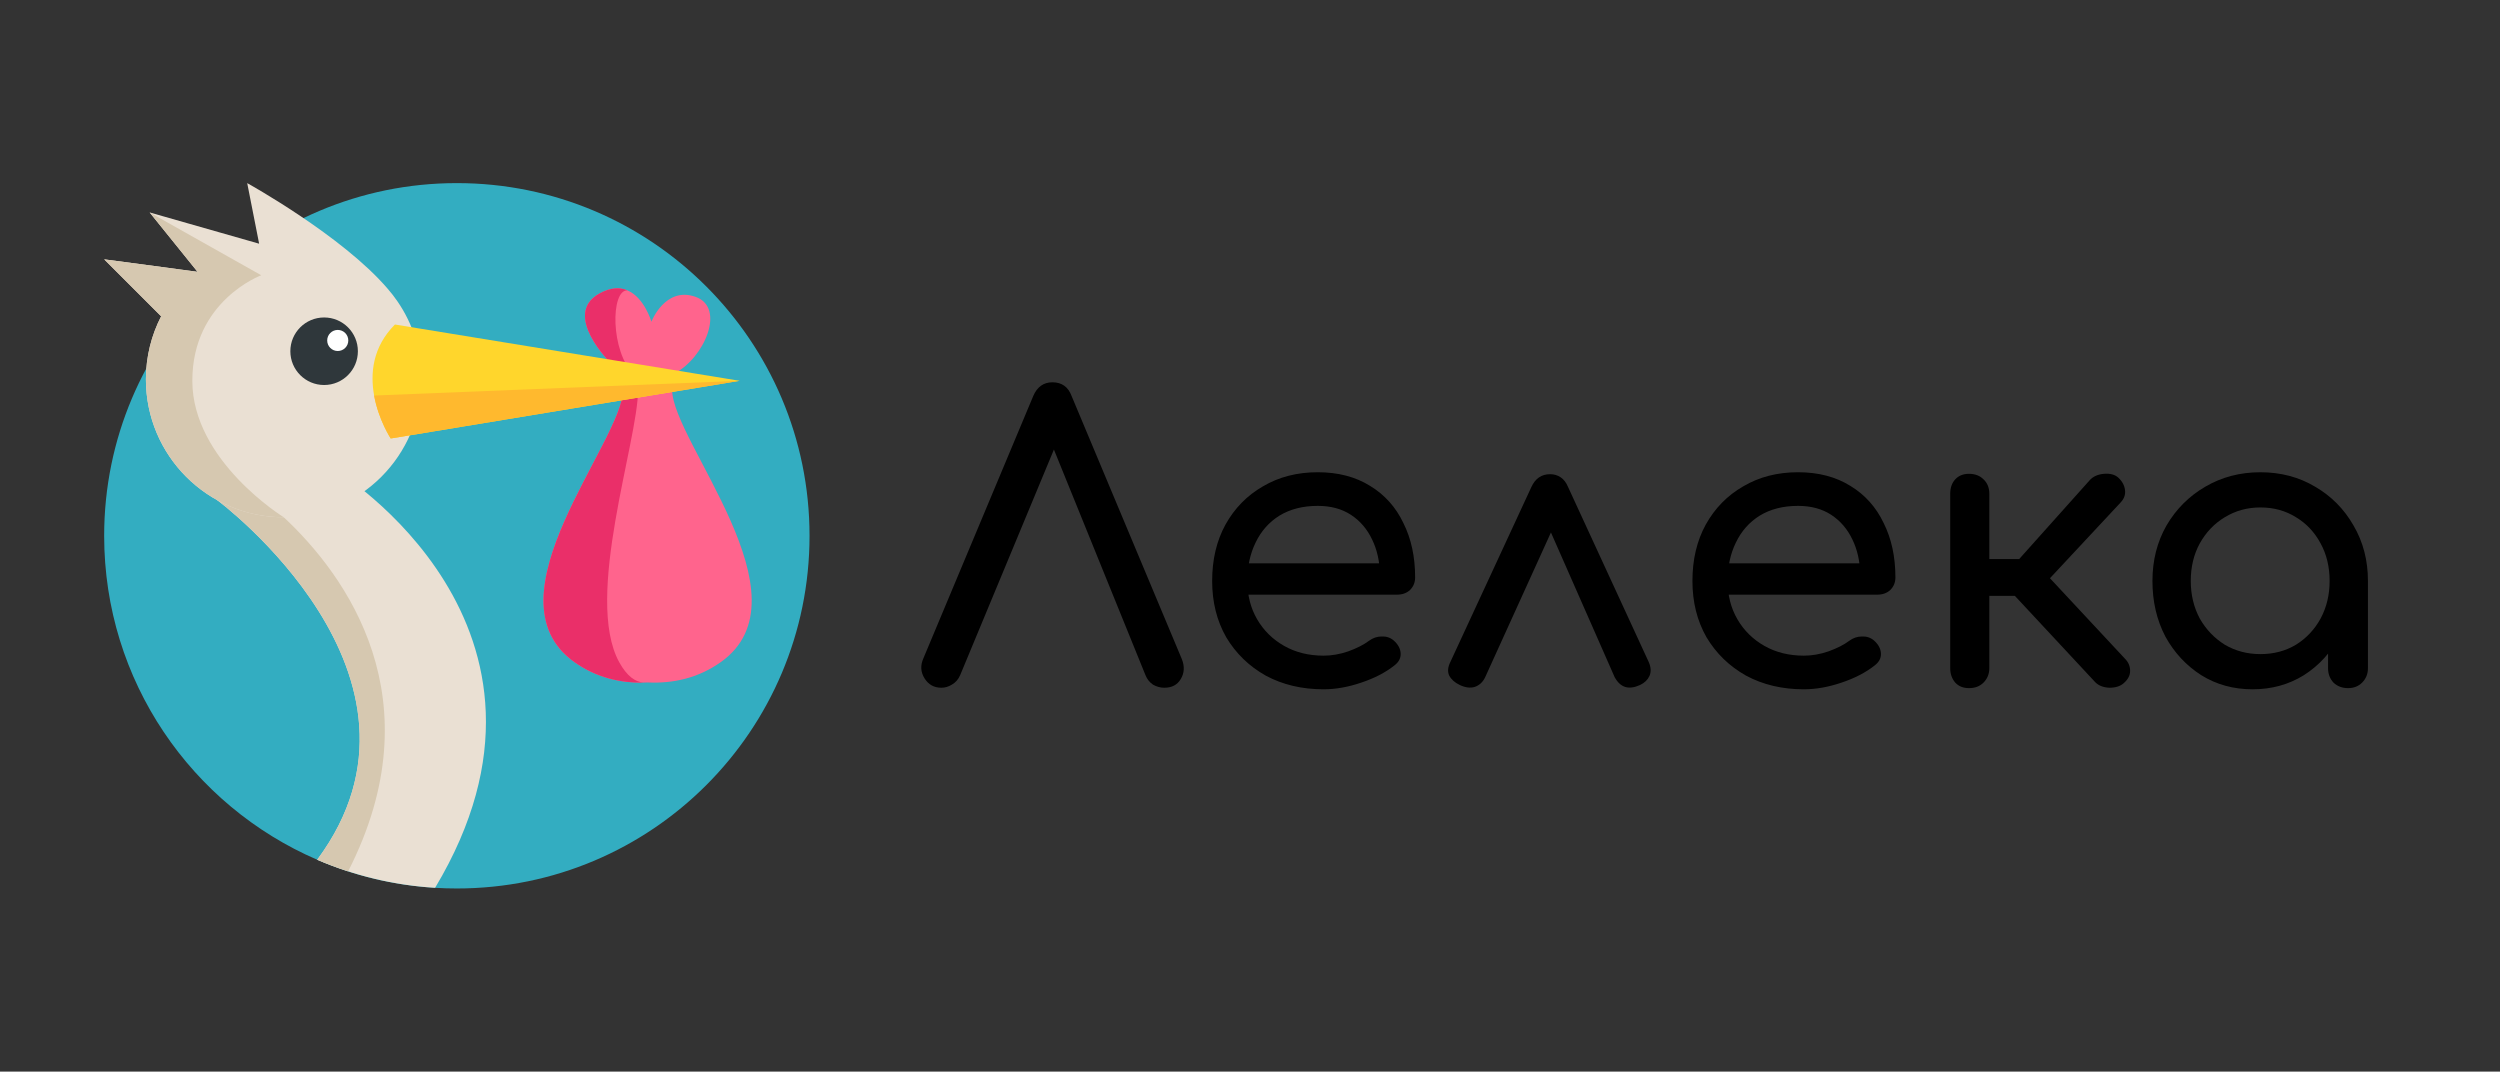 <!-- Generated by IcoMoon.io -->
<svg version="1.1" xmlns="http://www.w3.org/2000/svg" width="2389" height="1024" viewBox="0 0 2389 1024">
<rect x="0" y="0" width="2389" height="1024" fill="#333333" stroke="none"/>
<g id="icomoon-ignore">
</g>
<path fill="#33adc1" d="M773.591 512.004c0 186.135-150.889 337.024-337.024 337.024-6.989 0-13.922-0.205-20.798-0.631-28.834-1.749-56.702-7.138-83.13-15.712-10.054-3.245-19.906-6.972-29.519-11.113-119.766-51.682-203.579-170.837-203.579-309.568 0-186.135 150.888-337.025 337.026-337.025 186.135 0 337.024 150.89 337.024 337.025z"></path>
<path fill="#eae0d3" d="M415.782 848.39c-39.814-2.423-77.751-11.761-112.649-26.825 130.515-175.953-95.425-343.546-95.425-343.546l113.913-28.113c0-0.006 243.799 148.713 94.161 398.483z"></path>
<path fill="#d6c8b0" d="M332.653 832.685c-10.054-3.245-19.906-6.974-29.519-11.113 130.515-175.953-95.425-343.546-95.425-343.546l32.927-8.13c7.983 5.969 19.151 13.741 30.554 24.401 59.426 55.509 145.636 173.634 61.463 338.387z"></path>
<path fill="#eae0d3" d="M402.933 362.545c0 72.768-58.985 131.753-131.757 131.753-72.769 0-131.754-58.985-131.754-131.753 0-10.867 1.306-21.419 3.795-31.52 2.474-10.095 6.12-19.735 10.769-28.762l-54.445-54.445 89.224 11.925-45.769-56.743 104.63 29.878-11.405-57.9c0 0 91.023 50.346 134.272 100.985 3.277 3.755 6.332 7.703 9.175 11.819 14.667 21.237 23.264 46.987 23.264 74.763z"></path>
<path fill="#2f373b" d="M341.993 335.644c0 17.82-14.445 32.271-32.265 32.271-17.824 0-32.269-14.451-32.269-32.271 0-17.824 14.445-32.269 32.269-32.269 17.82 0 32.265 14.445 32.265 32.269z"></path>
<path fill="#ff648d" d="M644.465 356.937c-13.246 6.923-27.209 5.353-38.419 1.634-13.109-4.329-22.438-11.565-22.438-11.565s-47.183-46.319-10.88-66.483c10.963-6.078 19.84-6.052 26.88-3.029h0.015c16.303 6.989 22.848 29.92 22.848 29.92s13.139-34.069 42.206-23.755c29.050 10.302 8.501 58.272-20.211 73.278z"></path>
<path fill="#ea2f69" d="M606.046 358.571c-13.109-4.329-22.438-11.565-22.438-11.565s-47.183-46.319-10.88-66.483c10.963-6.078 19.84-6.052 26.88-3.029-16.066-0.905-16.576 58.302 6.438 81.077z"></path>
<path fill="#fff" d="M332.836 325.35c0 5.57-4.516 10.084-10.084 10.084-5.57 0-10.086-4.514-10.086-10.084 0-5.564 4.516-10.080 10.086-10.080 5.568 0 10.084 4.516 10.084 10.080z"></path>
<path fill="#ff648d" d="M595.392 372.542c0 49.152-133.783 198.391-46.391 260.235 21.845 15.465 45.961 20.503 69.847 19.373 23.883 1.137 47.996-3.908 69.847-19.373 87.388-61.843-46.398-211.083-46.398-260.235z"></path>
<path fill="#ea2f69" d="M615.232 652.258c-22.709 0.493-45.491-4.798-66.231-19.482-87.394-61.843 46.396-211.087 46.396-260.235h14.338c0 49.148-51.987 198.391-18.025 260.235 7.39 13.453 15.447 19.029 23.522 19.482z"></path>
<path fill="#ea2f69" d="M615.209 652.265c1.199-0.011 2.396-0.058 3.595-0.109-1.199 0.149-2.396 0.19-3.595 0.109z"></path>
<path fill="#ea2f69" d="M622.464 652.265c-1.197 0.081-2.391 0.041-3.588-0.109 1.197 0.051 2.391 0.098 3.588 0.109z"></path>
<path fill="#ffd62c" d="M706.816 363.891l-333.429 55.117c0 0-11.637-17.649-15.876-41.047-3.767-20.864-1.649-46.304 19.908-67.857l329.397 53.788z"></path>
<path fill="#ffb92e" d="M706.805 363.895l-333.429 55.119c0 0-11.639-17.649-15.876-41.047l349.306-14.071z"></path>
<path fill="#d6c8b0" d="M271.177 494.298c-72.769 0-131.754-58.987-131.754-131.755 0-10.865 1.306-21.419 3.795-31.518 2.474-10.095 6.12-19.738 10.769-28.764l-54.445-54.443 89.224 11.925-45.769-56.744 106.668 60.044c0 0-65.882 24.211-65.882 100.847s87.394 130.406 87.394 130.406z"></path>
<path fill="#000" d="M2152.555 658.701c-18.197 0-34.513-4.484-48.964-13.453-14.449-9.22-25.911-21.553-34.383-37.001-8.222-15.697-12.333-33.387-12.333-53.069 0-19.684 4.484-37.374 13.455-53.071 9.218-15.695 21.551-28.030 36.998-36.998 15.697-9.218 33.259-13.828 52.693-13.828s36.885 4.61 52.331 13.828c15.445 8.969 27.648 21.303 36.629 36.998 9.216 15.697 13.824 33.387 13.824 53.071h-14.571c0 19.682-4.245 37.372-12.715 53.069-8.213 15.447-19.563 27.78-34.005 37.001-14.464 8.969-30.784 13.453-48.96 13.453zM2160.021 625.067c12.715 0 24.043-2.991 34.005-8.971 9.984-6.229 17.813-14.575 23.552-25.039 5.739-10.714 8.597-22.673 8.597-35.878 0-13.455-2.859-25.414-8.597-35.878-5.739-10.714-13.568-19.061-23.552-25.041-9.963-6.227-21.291-9.342-34.005-9.342-12.459 0-23.787 3.115-34.005 9.342-9.967 5.98-17.939 14.327-23.919 25.041-5.732 10.464-8.597 22.423-8.597 35.878 0 13.205 2.865 25.165 8.597 35.878 5.98 10.464 13.952 18.81 23.919 25.039 10.219 5.98 21.547 8.971 34.005 8.971zM2243.733 657.581c-5.483 0-10.091-1.745-13.824-5.233-3.477-3.738-5.227-8.346-5.227-13.828v-57.18l7.104-39.616 31.019 13.455v83.341c0 5.483-1.877 10.091-5.611 13.828-3.499 3.488-7.979 5.233-13.461 5.233z"></path>
<path fill="#000" d="M2029.562 652.719c-3.238 2.991-7.849 4.484-13.828 4.484-5.73-0.247-10.214-1.993-13.455-5.231l-90.816-97.545 85.585-95.674c3.238-3.49 7.723-5.483 13.453-5.98 5.98-0.499 10.59 0.747 13.828 3.735 3.738 3.488 5.856 7.475 6.353 11.959 0.499 4.237-0.87 8.098-4.111 11.586l-67.644 72.503 71.755 76.99c3.241 3.238 4.86 7.1 4.86 11.584 0 4.237-1.993 8.098-5.98 11.586zM1881.564 657.579c-5.481 0-9.841-1.745-13.079-5.233-3.241-3.738-4.86-8.348-4.86-13.828v-166.684c0-5.73 1.619-10.34 4.86-13.828 3.238-3.488 7.599-5.231 13.079-5.231 5.73 0 10.34 1.743 13.828 5.231 3.738 3.488 5.606 8.098 5.606 13.828v62.413h47.838v35.132h-47.838v69.139c0 5.481-1.869 10.091-5.606 13.828-3.488 3.488-8.098 5.233-13.828 5.233z"></path>
<path fill="#000" d="M1723.806 658.701c-20.681 0-39.119-4.358-55.313-13.079-15.947-8.971-28.529-21.178-37.747-36.625-8.969-15.697-13.455-33.636-13.455-53.818 0-20.431 4.237-38.37 12.708-53.818 8.719-15.697 20.678-27.906 35.878-36.625 15.198-8.971 32.638-13.455 52.322-13.455 19.433 0 36.126 4.361 50.080 13.082 13.952 8.469 24.542 20.305 31.765 35.503 7.475 14.95 11.213 32.267 11.213 51.949 0 4.734-1.619 8.721-4.858 11.959-3.241 2.991-7.351 4.484-12.333 4.484h-150.615v-29.899h149.493l-15.324 10.466c-0.247-12.459-2.739-23.546-7.473-33.263-4.734-9.967-11.462-17.813-20.181-23.546-8.721-5.73-19.311-8.595-31.767-8.595-14.202 0-26.411 3.115-36.625 9.344-9.967 6.229-17.566 14.825-22.799 25.788-5.231 10.714-7.849 22.921-7.849 36.625 0 13.702 3.115 25.911 9.344 36.625s14.825 19.185 25.788 25.414c10.963 6.229 23.543 9.342 37.747 9.342 7.723 0 15.571-1.37 23.543-4.111 8.222-2.989 14.825-6.353 19.808-10.091 3.738-2.739 7.725-4.111 11.959-4.111 4.484-0.25 8.348 0.996 11.586 3.738 4.235 3.738 6.477 7.849 6.726 12.333 0.25 4.486-1.743 8.348-5.98 11.586-8.471 6.726-19.059 12.209-31.767 16.444-12.457 4.237-24.416 6.353-35.876 6.353z"></path>
<path fill="#000" d="M1481.291 453.135c3.738 0 7.102 0.996 10.091 2.991 2.991 1.993 5.357 5.107 7.102 9.342l76.988 167.059c2.242 4.981 2.492 9.468 0.749 13.453-1.745 3.738-4.734 6.603-8.971 8.597-5.481 2.49-10.214 3.113-14.202 1.869-3.987-1.246-7.349-4.361-10.091-9.344l-70.261-159.584h19.061l-72.506 159.584c-2.242 4.734-5.604 7.849-10.091 9.344-4.235 1.244-8.969 0.621-14.202-1.869-4.734-2.244-8.096-5.233-10.091-8.971-1.743-3.738-1.37-8.098 1.122-13.079l77.361-167.059c3.738-8.222 9.717-12.333 17.939-12.333z"></path>
<path fill="#000" d="M1264.847 658.701c-20.681 0-39.117-4.358-55.313-13.079-15.945-8.971-28.527-21.178-37.747-36.625-8.969-15.697-13.453-33.636-13.453-53.818 0-20.431 4.235-38.37 12.706-53.818 8.721-15.697 20.681-27.906 35.878-36.625 15.198-8.971 32.64-13.455 52.322-13.455 19.435 0 36.128 4.361 50.080 13.082 13.952 8.469 24.542 20.305 31.767 35.503 7.475 14.95 11.211 32.267 11.211 51.949 0 4.734-1.619 8.721-4.858 11.959-3.238 2.991-7.349 4.484-12.333 4.484h-150.613v-29.899h149.491l-15.322 10.466c-0.25-12.459-2.741-23.546-7.475-33.263-4.734-9.967-11.46-17.813-20.181-23.546-8.721-5.73-19.309-8.595-31.767-8.595-14.202 0-26.411 3.115-36.625 9.344-9.967 6.229-17.566 14.825-22.799 25.788-5.231 10.714-7.846 22.921-7.846 36.625 0 13.702 3.113 25.911 9.342 36.625s14.825 19.185 25.788 25.414c10.963 6.229 23.546 9.342 37.747 9.342 7.723 0 15.571-1.37 23.546-4.111 8.222-2.989 14.825-6.353 19.806-10.091 3.738-2.739 7.725-4.111 11.959-4.111 4.486-0.25 8.348 0.996 11.586 3.738 4.237 3.738 6.479 7.849 6.726 12.333 0.25 4.486-1.743 8.348-5.98 11.586-8.469 6.726-19.059 12.209-31.765 16.444-12.459 4.237-24.418 6.353-35.878 6.353z"></path>
<path fill="#000" d="M899.561 657.207c-6.976 0-12.333-2.991-16.070-8.971s-4.111-12.333-1.122-19.059l105.018-250.773c3.738-8.721 9.843-13.082 18.315-13.082 8.969 0 15.072 4.361 18.313 13.082l105.391 251.52c2.741 6.976 2.368 13.329-1.12 19.059-3.241 5.483-8.471 8.224-15.697 8.224-3.738 0-7.351-0.998-10.839-2.991-3.238-2.242-5.604-5.233-7.1-8.969l-93.434-230.219h11.959l-95.674 230.219c-1.745 3.985-4.361 6.976-7.849 8.969-3.241 1.993-6.603 2.991-10.091 2.991z"></path>
</svg>

